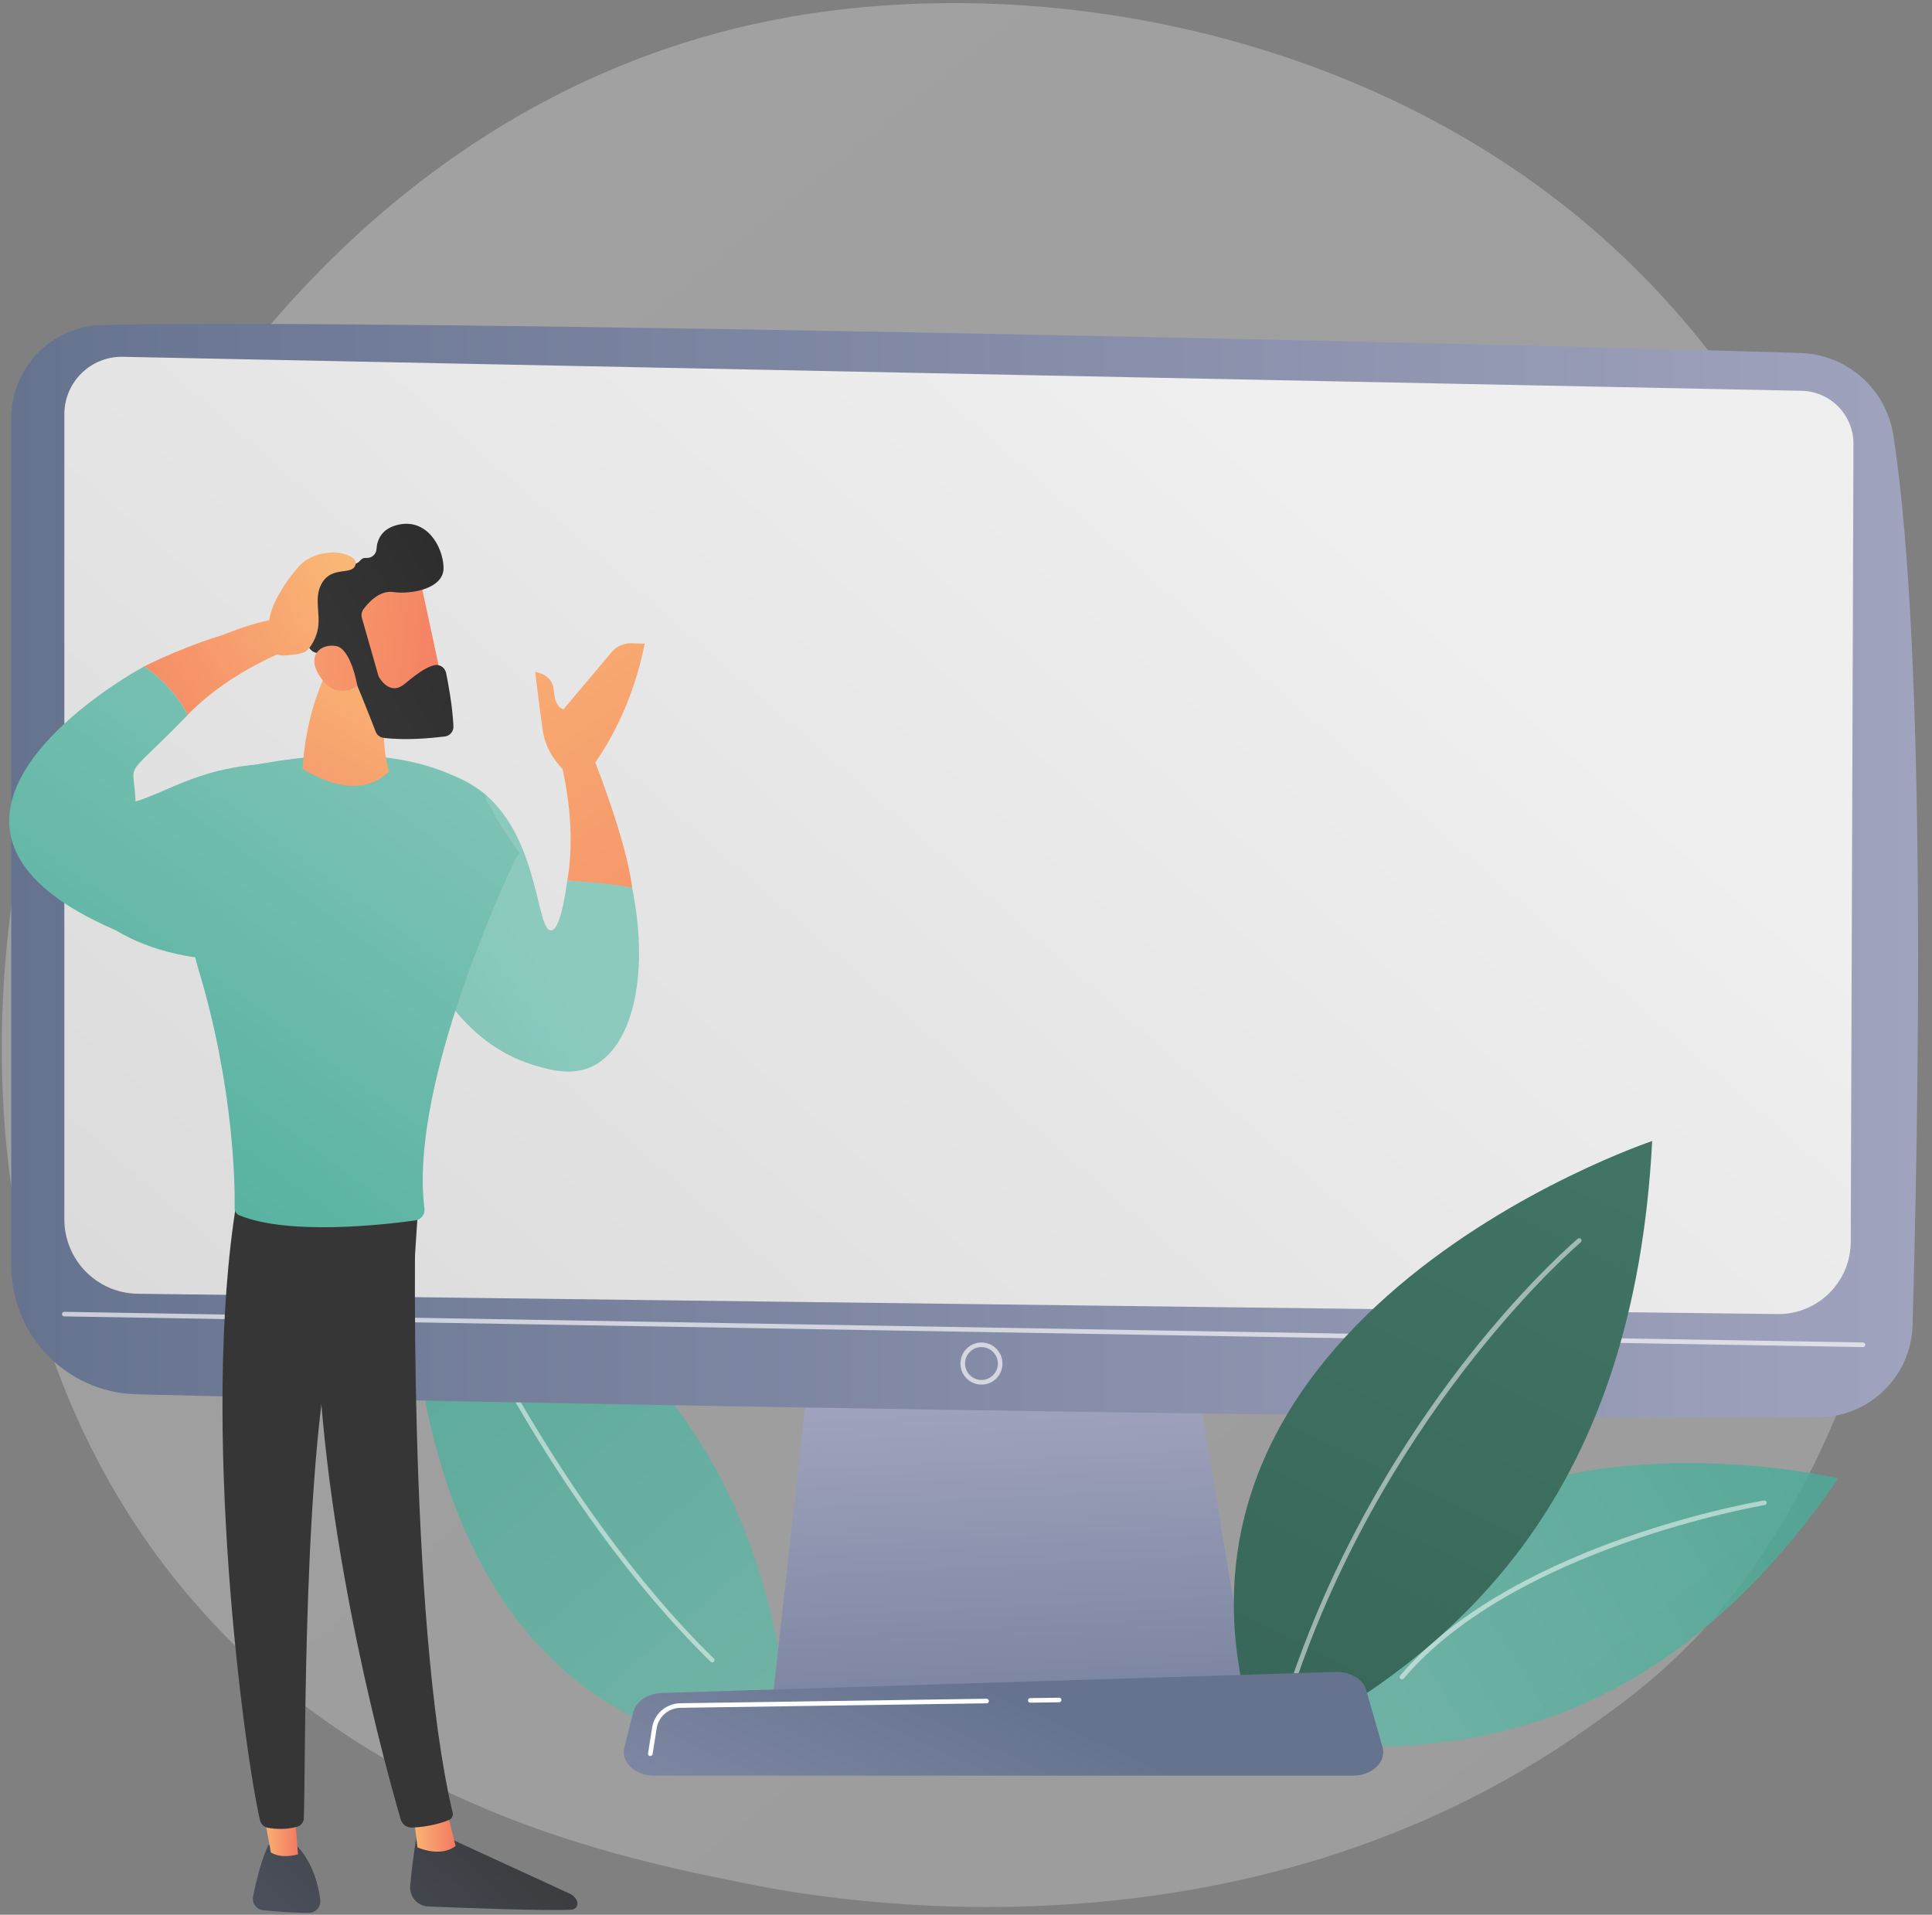 <svg width="224" height="222" viewBox="0 0 224 222" fill="none" xmlns="http://www.w3.org/2000/svg">
<rect x="0" y="0" width="224" height="222" fill="#808080" stroke="none"/>
<g clip-path="url(#clip0)">
<path opacity="0.3" d="M196.447 190.051C191.891 194.798 187.58 197.865 184.17 200.283C144.113 228.728 96.722 220.438 86.652 218.409C71.781 215.421 43.027 209.635 22.238 185.446C-9.213 148.837 -4.316 91.169 20.079 53.093C24.54 46.127 48.113 7.481 96.018 1.283C125.009 -2.466 158.802 5.095 183.276 25.393C234.646 67.994 230.983 154.052 196.447 190.051Z" fill="url(#paint0_linear)"/>
<path opacity="0.81" d="M91.706 203.722C90.306 178.423 80.94 155.343 47.701 138.929C47.701 138.929 42.543 200.988 91.706 203.722Z" fill="url(#paint1_linear)"/>
<path opacity="0.51" d="M82.578 192.737C82.506 192.737 82.443 192.714 82.388 192.658C63.585 174.27 51.838 147.299 51.719 147.029C51.664 146.895 51.719 146.736 51.862 146.681C51.996 146.625 52.154 146.681 52.21 146.823C52.328 147.093 64.036 173.977 82.759 192.286C82.862 192.389 82.87 192.555 82.767 192.666C82.72 192.714 82.649 192.737 82.578 192.737Z" fill="white"/>
<path opacity="0.81" d="M149.665 202.137C172.367 204.237 194.152 198.927 213.169 171.393C213.169 171.401 158.611 158.569 149.665 202.137Z" fill="url(#paint2_linear)"/>
<path opacity="0.51" d="M162.543 194.711C162.479 194.711 162.416 194.687 162.369 194.647C162.258 194.552 162.242 194.386 162.337 194.267C169.124 186.254 180.238 181.158 188.362 178.297C197.158 175.198 204.452 173.977 204.523 173.969C204.673 173.945 204.808 174.04 204.831 174.191C204.855 174.334 204.76 174.476 204.61 174.5C204.325 174.548 175.595 179.446 162.741 194.624C162.693 194.679 162.622 194.711 162.543 194.711Z" fill="white"/>
<path d="M94.34 154.194L89.57 197.096H144.95L137.736 154.194H94.34Z" fill="url(#paint3_linear)"/>
<path d="M1.307 48.504V146.752C1.307 154.836 7.738 161.446 15.799 161.652C51.617 162.579 176.876 164.822 210.97 164.315C216.831 164.228 221.577 159.528 221.744 153.663C222.4 130.837 223.468 75.959 219.521 50.477C218.69 45.112 214.165 41.101 208.755 40.927C178.743 39.968 45.961 36.908 11.883 37.677C5.998 37.804 1.307 42.615 1.307 48.504Z" fill="url(#paint4_linear)"/>
<path d="M7.461 48.028V141.37C7.461 146.086 11.242 149.93 15.949 150.001L206.065 152.355C210.733 152.426 214.561 148.662 214.577 143.985L214.893 51.476C214.909 48.131 212.243 45.389 208.905 45.31L14.264 41.371C10.531 41.284 7.461 44.287 7.461 48.028Z" fill="url(#paint5_linear)"/>
<path opacity="0.65" d="M216.008 156.183C216 156.183 216 156.183 216.008 156.183L7.453 152.624C7.303 152.624 7.184 152.498 7.192 152.355C7.192 152.204 7.311 152.078 7.461 152.093L216.008 155.652C216.159 155.652 216.277 155.779 216.269 155.922C216.269 156.072 216.151 156.183 216.008 156.183Z" fill="white"/>
<path opacity="0.65" d="M113.792 160.535C112.447 160.535 111.355 159.441 111.355 158.094C111.355 156.746 112.447 155.653 113.792 155.653C115.136 155.653 116.228 156.746 116.228 158.094C116.228 159.441 115.136 160.535 113.792 160.535ZM113.792 156.184C112.739 156.184 111.893 157.04 111.893 158.086C111.893 159.14 112.747 159.996 113.792 159.996C114.844 159.996 115.698 159.14 115.698 158.086C115.69 157.04 114.836 156.184 113.792 156.184Z" fill="white"/>
<path d="M146.319 203.333C170.675 191.223 189.462 172.161 191.558 132.295C191.558 132.287 128.173 153.496 146.319 203.333Z" fill="url(#paint6_linear)"/>
<path opacity="0.51" d="M150.258 194.329C150.227 194.329 150.203 194.321 150.171 194.314C150.029 194.266 149.958 194.115 150.005 193.973C155.819 177.368 164.457 164.568 170.683 156.745C177.43 148.273 182.88 143.668 182.928 143.62C183.039 143.525 183.213 143.541 183.308 143.652C183.403 143.763 183.387 143.937 183.276 144.033C183.062 144.215 161.586 162.515 150.511 194.147C150.472 194.258 150.369 194.329 150.258 194.329Z" fill="white"/>
<path d="M156.879 205.87H75.822C73.623 205.87 71.97 204.3 72.389 202.612L73.425 198.491C73.742 197.254 75.102 196.343 76.716 196.288L154.862 193.846C156.547 193.791 158.05 194.694 158.414 195.978L160.288 202.541C160.779 204.253 159.118 205.87 156.879 205.87Z" fill="url(#paint7_linear)"/>
<path d="M119.455 197.413C119.313 197.413 119.186 197.294 119.186 197.151C119.186 197.001 119.305 196.882 119.447 196.882L122.794 196.834C122.794 196.834 122.794 196.834 122.801 196.834C122.944 196.834 123.07 196.953 123.07 197.096C123.07 197.247 122.952 197.365 122.809 197.365L119.455 197.413C119.463 197.413 119.463 197.413 119.455 197.413Z" fill="white"/>
<path d="M75.395 203.603C75.379 203.603 75.363 203.603 75.355 203.603C75.213 203.58 75.11 203.445 75.134 203.294L75.608 200.298C75.862 198.689 77.238 197.501 78.868 197.477L114.385 196.954C114.527 196.946 114.654 197.073 114.654 197.215C114.654 197.366 114.535 197.485 114.393 197.485L78.875 198.008C77.507 198.032 76.352 199.022 76.138 200.378L75.664 203.374C75.64 203.508 75.521 203.603 75.395 203.603Z" fill="white"/>
<path d="M48.405 212.227C48.405 212.227 47.835 215.46 47.559 218.654C47.448 219.907 48.413 220.992 49.663 221.04C53.91 221.214 62.999 221.563 66.266 221.412C66.757 221.389 67.081 220.889 66.899 220.43C66.749 220.049 66.456 219.74 66.076 219.566L51.063 212.655L48.405 212.227Z" fill="url(#paint8_linear)"/>
<path d="M47.938 210.324L48.397 214.184C48.397 214.184 51.023 215.413 52.827 214.026L51.735 209.722L47.938 210.324Z" fill="url(#paint9_linear)"/>
<path d="M48.278 137.693C48.08 138.7 47.218 188.037 52.479 210.15C52.566 210.515 52.384 210.879 52.036 211.022C51.229 211.355 49.647 211.831 47.748 211.894C47.163 211.91 46.633 211.529 46.467 210.967C44.964 205.839 37.75 180.135 36.816 155.581C35.764 128.15 36.816 154.646 36.816 154.646L37.433 137.685L48.278 137.693Z" fill="url(#paint10_linear)"/>
<path d="M31.129 213.907C31.129 213.907 30.219 215.54 29.341 219.867C29.183 220.652 29.729 221.397 30.52 221.476C31.92 221.611 34.079 221.793 35.812 221.777C36.611 221.769 37.235 221.08 37.133 220.279C36.943 218.694 36.342 216.102 34.498 214.081L31.129 213.907Z" fill="url(#paint11_linear)"/>
<path d="M30.338 208.937L31.405 214.778C31.405 214.778 32.465 215.563 34.554 214.992L34.04 208.707L30.338 208.937Z" fill="url(#paint12_linear)"/>
<path d="M27.451 139.207C23.147 165.235 28.384 203.54 30.148 211.038C30.259 211.497 30.623 211.846 31.089 211.925C31.88 212.06 33.178 212.163 34.459 211.791C34.902 211.664 35.211 211.268 35.226 210.808C35.464 204.745 35.037 167.533 39.047 152.831C39.253 152.086 39.704 151.436 40.337 150.984L48.12 145.436L48.714 136.472L27.451 139.207Z" fill="url(#paint13_linear)"/>
<path d="M65.776 102.106C65.119 106.767 64.431 107.845 63.893 107.868C62.184 107.956 62.532 97.446 56.283 92.128C52.336 88.767 46.949 88.49 42.717 88.886C44.687 95.98 46.664 103.065 48.634 110.159C49.496 112.275 53.254 120.843 61.757 123.45C63.489 123.981 66.06 124.766 68.457 123.736C73.188 121.699 75.402 113.353 73.29 102.907C72.294 102.526 70.917 102.13 65.776 102.106Z" fill="url(#paint14_linear)"/>
<path d="M64.265 83.924L65.048 88.355C66.306 93.776 66.424 98.294 65.776 102.106C66.859 102.154 67.991 102.225 69.169 102.344C70.625 102.487 72.001 102.677 73.29 102.899C72.61 97.382 68.948 88.236 68.948 88.236C66.741 85.034 66.48 87.111 64.265 83.924Z" fill="url(#paint15_linear)"/>
<path d="M73.211 74.58C72.325 74.556 71.479 74.937 70.901 75.618L65.325 82.244C65.325 82.244 64.312 82.038 64.217 80.088C64.122 78.139 62.058 77.909 62.058 77.909C62.058 77.909 62.358 80.627 62.92 84.646C63.244 86.944 64.605 88.624 65.704 89.639L68.932 88.529C71.89 84.289 73.733 79.613 74.754 74.627L73.211 74.58Z" fill="url(#paint16_linear)"/>
<path d="M20.616 92.603C20.987 92.508 23.527 89.877 23.914 89.797C30.179 88.601 45.818 84.384 56.283 92.12C56.307 92.342 56.323 92.524 56.339 92.667C56.441 92.801 56.576 93.039 56.774 93.404C57.763 95.322 58.949 97.184 60.31 98.928C60.009 99.221 59.764 99.57 59.582 99.958C57.066 105.356 47.535 126.914 49.211 140.094C49.298 140.776 48.832 141.402 48.159 141.497C44.457 142.012 33.438 143.257 27.743 140.903C27.411 140.768 27.197 140.443 27.205 140.079C27.244 137.431 27.134 125.955 22.933 112.124C22.775 111.609 22.649 111.086 22.546 110.555C22.49 110.658 22.443 110.769 22.395 110.872L20.616 92.603Z" fill="url(#paint17_linear)"/>
<path d="M30.179 88.608C18.496 89.464 16.059 96.154 7.983 92.064L9.415 104.587C12.405 107.9 16.93 110.158 22.625 110.999L30.179 88.608Z" fill="url(#paint18_linear)"/>
<path d="M38.161 77.283C36.16 81.277 35.321 85.351 35.076 89.148C35.503 89.306 41.254 93.301 45.098 89.433C44.276 86.778 44.41 82.783 44.624 78.694L38.161 77.283Z" fill="url(#paint19_linear)"/>
<path d="M48.587 66.766C48.698 66.948 51.569 80.509 51.569 80.509L43.801 81.983L39.174 69.532C39.174 69.54 46.744 63.785 48.587 66.766Z" fill="url(#paint20_linear)"/>
<path d="M42.132 70.649C41.926 70.934 41.863 71.299 41.958 71.639L43.856 78.289C43.888 78.392 43.928 78.487 43.983 78.575C44.291 79.066 45.391 80.548 46.87 79.328C48.136 78.289 49.315 77.354 50.367 77.124C50.983 76.989 51.585 77.394 51.719 78.012C51.98 79.288 52.463 81.864 52.574 84.218C52.597 84.804 52.162 85.319 51.577 85.391C50.034 85.581 47.005 85.866 44.473 85.549C44.054 85.494 43.706 85.224 43.556 84.828C42.891 83.1 41.009 78.281 40.265 76.997C39.577 75.808 37.75 75.698 36.911 75.713C36.595 75.721 36.286 75.594 36.065 75.365C35.4 74.675 34.34 73.114 36.144 71.433C36.595 71.013 36.611 70.308 36.207 69.848C35.479 69.024 34.815 67.677 36.199 66.147C37.607 64.601 39.3 64.887 40.392 65.323C40.874 65.521 41.452 65.394 41.768 64.982C41.91 64.799 42.124 64.665 42.456 64.689C43.081 64.728 43.611 64.292 43.651 63.666C43.722 62.596 44.228 61.32 46.079 60.86C49.481 60.02 51.371 63.389 51.426 65.814C51.482 68.239 47.74 68.937 45.589 68.644C43.999 68.414 42.709 69.864 42.132 70.649Z" fill="url(#paint21_linear)"/>
<path d="M41.428 79.51C41.428 79.51 40.708 75.214 38.976 74.905C37.251 74.596 35.471 75.919 37.053 78.376C39.031 81.436 41.428 79.51 41.428 79.51Z" fill="url(#paint22_linear)"/>
<path d="M38.58 64.055C38.881 64.039 39.205 64.07 39.569 64.15C40.392 64.324 41.483 64.744 41.199 65.537C40.771 66.726 38.549 65.616 37.37 67.534C36.326 69.222 37.18 71.053 36.864 72.876C36.706 73.764 36.144 75.071 35.353 75.594C34.997 75.824 32.212 76.268 32.062 75.769L31.287 73.249C30.591 70.982 33.264 67.209 34.649 65.679C35.717 64.499 37.156 64.118 38.58 64.055Z" fill="url(#paint23_linear)"/>
<path d="M35.938 73.146L33.272 75.365C28.162 77.544 24.452 80.112 21.755 82.886C20.782 81.048 19.2 78.924 16.692 77.275C21.842 74.731 25.678 73.677 25.678 73.677C36.08 69.484 35.938 73.146 35.938 73.146Z" fill="url(#paint24_linear)"/>
<path d="M21.763 82.894C13.362 91.565 15.814 87.159 15.751 94.545C15.727 97.303 13.338 107.821 13.338 107.821C-12.354 96.701 9.083 81.515 16.7 77.275C19.208 78.932 20.79 81.056 21.763 82.894Z" fill="url(#paint25_linear)"/>
</g>
<defs>
<linearGradient id="paint0_linear" x1="250.031" y1="287.14" x2="52.575" y2="42.391" gradientUnits="userSpaceOnUse">
<stop stop-color="#D9D9D9"/>
<stop offset="1" stop-color="#EFEFEF"/>
</linearGradient>
<linearGradient id="paint1_linear" x1="45.733" y1="148.272" x2="154.231" y2="273.353" gradientUnits="userSpaceOnUse">
<stop stop-color="#4BAC99"/>
<stop offset="1" stop-color="#8DCABE"/>
</linearGradient>
<linearGradient id="paint2_linear" x1="205.109" y1="168.401" x2="79.101" y2="248.322" gradientUnits="userSpaceOnUse">
<stop stop-color="#4BAC99"/>
<stop offset="1" stop-color="#8DCABE"/>
</linearGradient>
<linearGradient id="paint3_linear" x1="118.361" y1="218.931" x2="115.476" y2="161.911" gradientUnits="userSpaceOnUse">
<stop stop-color="#66738F"/>
<stop offset="1" stop-color="#A0A3BD"/>
</linearGradient>
<linearGradient id="paint4_linear" x1="1.305" y1="100.972" x2="222.385" y2="100.972" gradientUnits="userSpaceOnUse">
<stop stop-color="#66738F"/>
<stop offset="1" stop-color="#A0A3BD"/>
</linearGradient>
<linearGradient id="paint5_linear" x1="148.727" y1="53.035" x2="-38.243" y2="266.799" gradientUnits="userSpaceOnUse">
<stop stop-color="#EFEFEF"/>
<stop offset="1" stop-color="#CCCCCC"/>
</linearGradient>
<linearGradient id="paint6_linear" x1="181.51" y1="134.304" x2="103.605" y2="294.483" gradientUnits="userSpaceOnUse">
<stop stop-color="#417465"/>
<stop offset="1" stop-color="#2A5446"/>
</linearGradient>
<linearGradient id="paint7_linear" x1="118.54" y1="197.415" x2="92.011" y2="255.549" gradientUnits="userSpaceOnUse">
<stop stop-color="#66738F"/>
<stop offset="1" stop-color="#A0A3BD"/>
</linearGradient>
<linearGradient id="paint8_linear" x1="65.784" y1="207.761" x2="10.686" y2="267.576" gradientUnits="userSpaceOnUse">
<stop stop-color="#363636"/>
<stop offset="1" stop-color="#66738F"/>
</linearGradient>
<linearGradient id="paint9_linear" x1="47.938" y1="212.212" x2="52.821" y2="212.212" gradientUnits="userSpaceOnUse">
<stop stop-color="#F9B776"/>
<stop offset="1" stop-color="#F47960"/>
</linearGradient>
<linearGradient id="paint10_linear" x1="-241.274" y1="510.3" x2="-188.511" y2="448.58" gradientUnits="userSpaceOnUse">
<stop stop-color="#2D2D2D"/>
<stop offset="1" stop-color="#363636"/>
</linearGradient>
<linearGradient id="paint11_linear" x1="53.449" y1="196.399" x2="-1.649" y2="256.214" gradientUnits="userSpaceOnUse">
<stop stop-color="#363636"/>
<stop offset="1" stop-color="#66738F"/>
</linearGradient>
<linearGradient id="paint12_linear" x1="30.336" y1="211.96" x2="34.553" y2="211.96" gradientUnits="userSpaceOnUse">
<stop stop-color="#F9B776"/>
<stop offset="1" stop-color="#F47960"/>
</linearGradient>
<linearGradient id="paint13_linear" x1="-248.654" y1="503.99" x2="-195.892" y2="442.271" gradientUnits="userSpaceOnUse">
<stop stop-color="#2D2D2D"/>
<stop offset="1" stop-color="#363636"/>
</linearGradient>
<linearGradient id="paint14_linear" x1="-24.057" y1="165.983" x2="58.703" y2="104.317" gradientUnits="userSpaceOnUse">
<stop stop-color="#4BAC99"/>
<stop offset="1" stop-color="#8DCABE"/>
</linearGradient>
<linearGradient id="paint15_linear" x1="47.809" y1="65.828" x2="97.334" y2="139.855" gradientUnits="userSpaceOnUse">
<stop stop-color="#F9B776"/>
<stop offset="1" stop-color="#F47960"/>
</linearGradient>
<linearGradient id="paint16_linear" x1="55.679" y1="60.562" x2="105.204" y2="134.589" gradientUnits="userSpaceOnUse">
<stop stop-color="#F9B776"/>
<stop offset="1" stop-color="#F47960"/>
</linearGradient>
<linearGradient id="paint17_linear" x1="7.809" y1="153.449" x2="68.531" y2="71.323" gradientUnits="userSpaceOnUse">
<stop stop-color="#4BAC99"/>
<stop offset="1" stop-color="#8DCABE"/>
</linearGradient>
<linearGradient id="paint18_linear" x1="-12.096" y1="138.732" x2="48.614" y2="56.623" gradientUnits="userSpaceOnUse">
<stop stop-color="#4BAC99"/>
<stop offset="1" stop-color="#8DCABE"/>
</linearGradient>
<linearGradient id="paint19_linear" x1="45.54" y1="75.997" x2="25.833" y2="112.918" gradientUnits="userSpaceOnUse">
<stop stop-color="#F9B776"/>
<stop offset="1" stop-color="#F47960"/>
</linearGradient>
<linearGradient id="paint20_linear" x1="18.89" y1="70.764" x2="56.894" y2="75.313" gradientUnits="userSpaceOnUse">
<stop stop-color="#F9B776"/>
<stop offset="1" stop-color="#F47960"/>
</linearGradient>
<linearGradient id="paint21_linear" x1="38.318" y1="79.176" x2="54.47" y2="69.213" gradientUnits="userSpaceOnUse">
<stop stop-color="#363636"/>
<stop offset="1" stop-color="#2D2D2D"/>
</linearGradient>
<linearGradient id="paint22_linear" x1="18.383" y1="74.993" x2="56.388" y2="79.542" gradientUnits="userSpaceOnUse">
<stop stop-color="#F9B776"/>
<stop offset="1" stop-color="#F47960"/>
</linearGradient>
<linearGradient id="paint23_linear" x1="40.711" y1="66.676" x2="10.013" y2="87.448" gradientUnits="userSpaceOnUse">
<stop stop-color="#F9B776"/>
<stop offset="1" stop-color="#F47960"/>
</linearGradient>
<linearGradient id="paint24_linear" x1="40.098" y1="66.058" x2="8.163" y2="87.666" gradientUnits="userSpaceOnUse">
<stop stop-color="#F9B776"/>
<stop offset="1" stop-color="#F47960"/>
</linearGradient>
<linearGradient id="paint25_linear" x1="-18.192" y1="134.226" x2="42.53" y2="52.1" gradientUnits="userSpaceOnUse">
<stop stop-color="#4BAC99"/>
<stop offset="1" stop-color="#8DCABE"/>
</linearGradient>
<clipPath id="clip0">
<rect width="223.601" height="221.43" fill="white" transform="translate(0.2 0.355)"/>
</clipPath>
</defs>
</svg>
